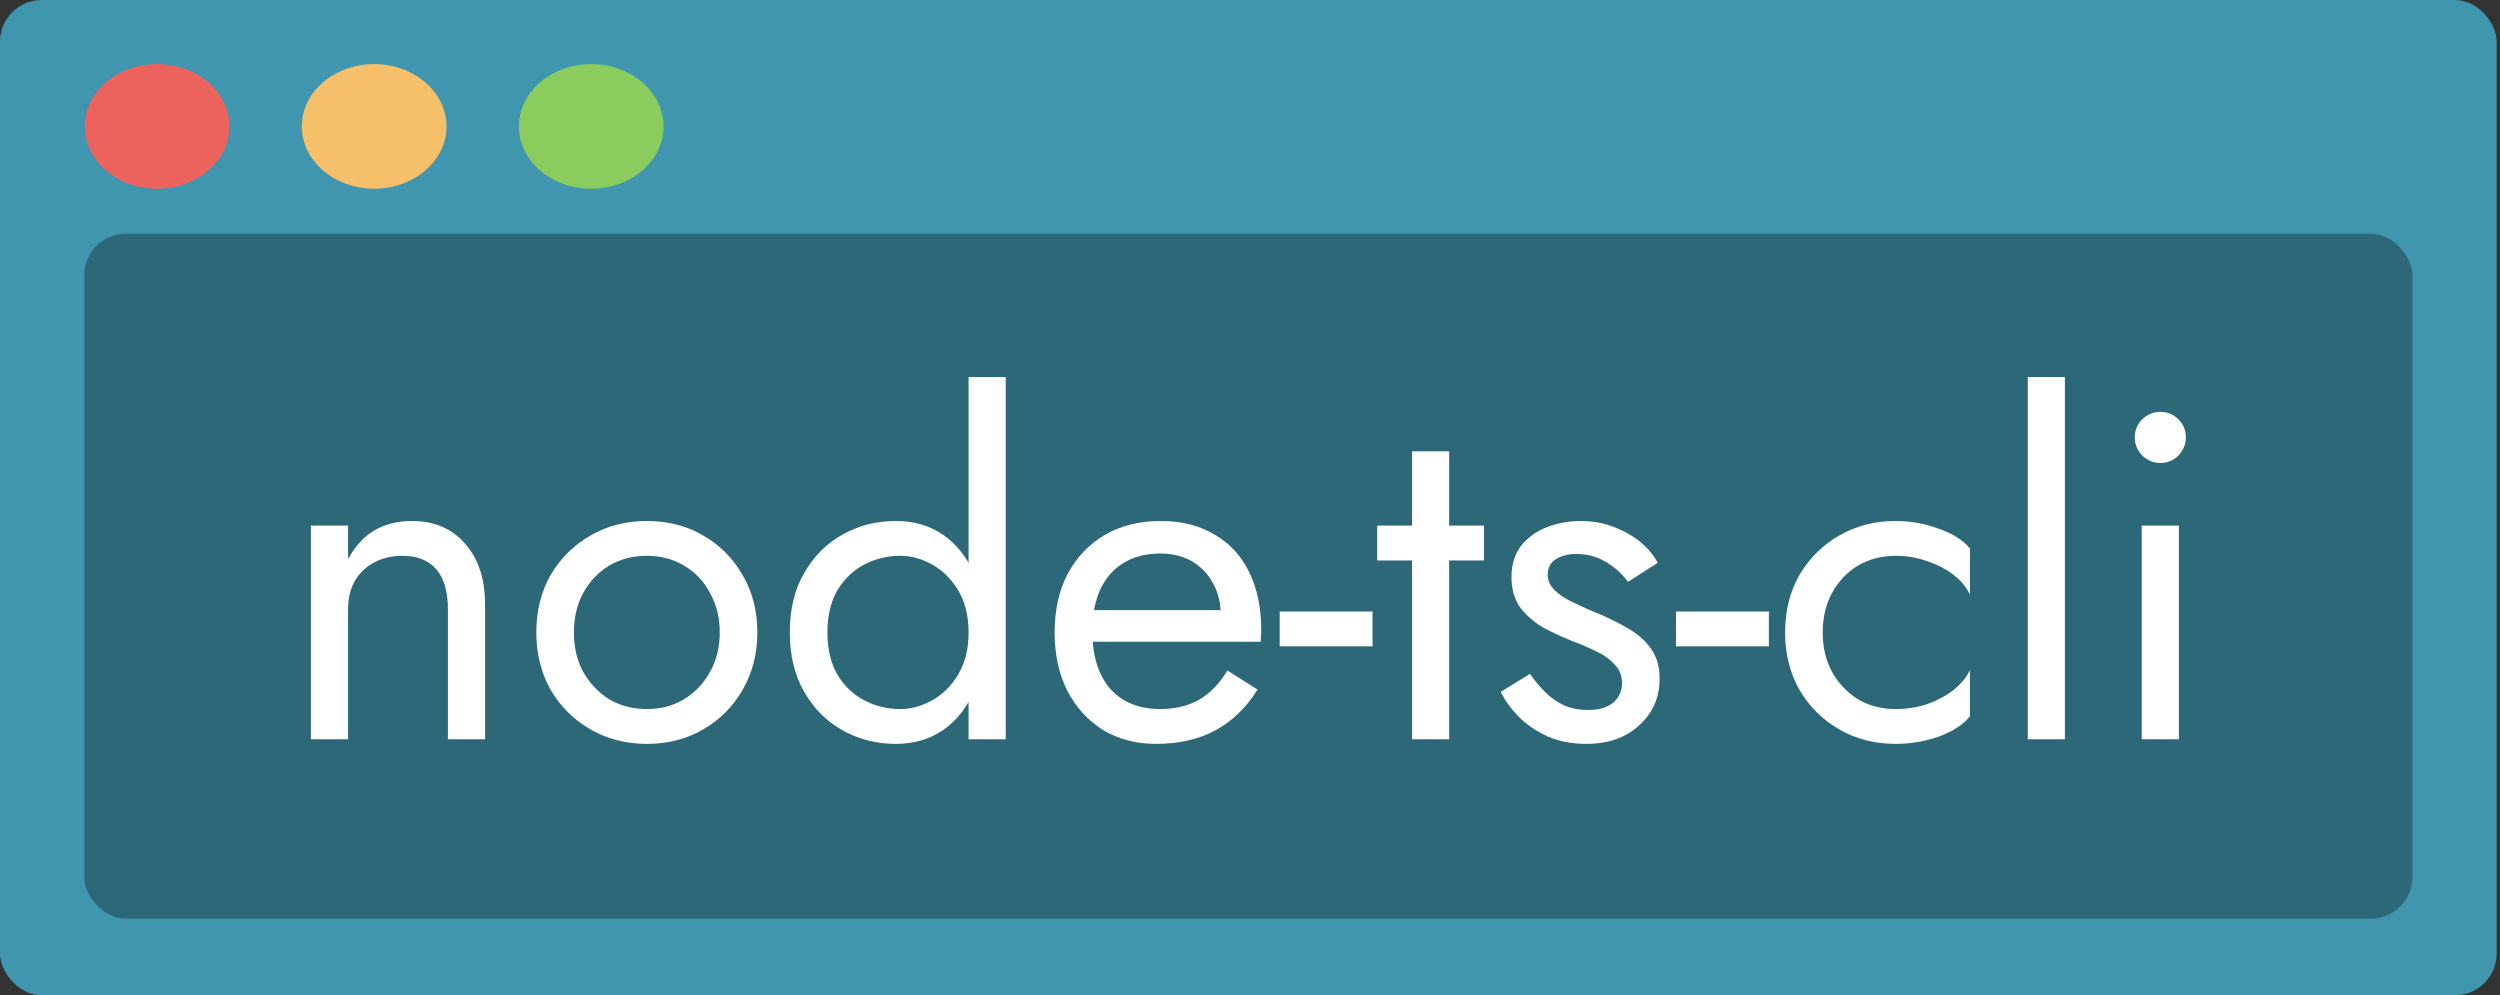 <svg width="633" height="252" viewBox="0 0 633 252" fill="none" xmlns="http://www.w3.org/2000/svg">
<rect x="0" y="0" width="633" height="252" fill="#333333" stroke="none"/>
<rect width="632.156" height="252" rx="10.582" fill="#4095AF"/>
<rect x="21.322" y="59.174" width="589.512" height="173.441" rx="10.582" fill="#2D6879"/>
<path d="M58.098 32.007C58.098 40.721 49.896 47.785 39.779 47.785C29.662 47.785 21.46 40.721 21.46 32.007C21.46 23.293 29.662 16.229 39.779 16.229C49.896 16.229 58.098 23.293 58.098 32.007Z" fill="#EC635E"/>
<ellipse cx="94.737" cy="32.007" rx="18.319" ry="15.778" fill="#F6BF6A"/>
<ellipse cx="149.694" cy="32.007" rx="18.319" ry="15.778" fill="#8ACD5E"/>
<path d="M113.41 154.253C113.41 149.786 112.43 146.415 110.47 144.142C108.511 141.869 105.65 140.732 101.888 140.732C99.144 140.732 96.714 141.32 94.598 142.496C92.56 143.593 90.953 145.161 89.777 147.199C88.68 149.237 88.131 151.588 88.131 154.253V187.174H78.725V133.09H88.131V141.555C89.934 138.263 92.168 135.833 94.833 134.266C97.576 132.698 100.712 131.914 104.239 131.914C109.961 131.914 114.468 133.835 117.76 137.675C121.13 141.438 122.816 146.572 122.816 153.078V187.174H113.41V154.253ZM135.795 160.132C135.795 154.645 137.01 149.786 139.44 145.553C141.948 141.32 145.318 137.989 149.551 135.559C153.784 133.129 158.526 131.914 163.777 131.914C169.107 131.914 173.849 133.129 178.004 135.559C182.236 137.989 185.568 141.32 187.998 145.553C190.506 149.786 191.76 154.645 191.76 160.132C191.76 165.54 190.506 170.4 187.998 174.711C185.568 178.944 182.236 182.275 178.004 184.705C173.849 187.135 169.107 188.35 163.777 188.35C158.526 188.35 153.784 187.135 149.551 184.705C145.318 182.275 141.948 178.944 139.44 174.711C137.01 170.4 135.795 165.54 135.795 160.132ZM145.318 160.132C145.318 163.894 146.102 167.226 147.67 170.126C149.316 173.026 151.51 175.338 154.254 177.063C157.076 178.709 160.25 179.532 163.777 179.532C167.305 179.532 170.44 178.709 173.183 177.063C176.005 175.338 178.2 173.026 179.767 170.126C181.413 167.226 182.236 163.894 182.236 160.132C182.236 156.37 181.413 153.038 179.767 150.138C178.2 147.16 176.005 144.847 173.183 143.201C170.44 141.555 167.305 140.732 163.777 140.732C160.25 140.732 157.076 141.555 154.254 143.201C151.51 144.847 149.316 147.16 147.67 150.138C146.102 153.038 145.318 156.37 145.318 160.132ZM245.244 95.466H254.65V187.174H245.244V95.466ZM199.978 160.132C199.978 154.253 201.193 149.237 203.623 145.083C206.053 140.85 209.306 137.597 213.382 135.324C217.457 133.051 221.925 131.914 226.785 131.914C231.331 131.914 235.289 133.051 238.66 135.324C242.03 137.597 244.656 140.85 246.537 145.083C248.497 149.237 249.477 154.253 249.477 160.132C249.477 165.932 248.497 170.949 246.537 175.182C244.656 179.414 242.03 182.667 238.66 184.94C235.289 187.213 231.331 188.35 226.785 188.35C221.925 188.35 217.457 187.213 213.382 184.94C209.306 182.667 206.053 179.414 203.623 175.182C201.193 170.949 199.978 165.932 199.978 160.132ZM209.502 160.132C209.502 164.286 210.325 167.814 211.971 170.714C213.695 173.614 215.968 175.809 218.79 177.298C221.612 178.787 224.669 179.532 227.961 179.532C230.704 179.532 233.408 178.787 236.073 177.298C238.738 175.809 240.933 173.614 242.657 170.714C244.382 167.814 245.244 164.286 245.244 160.132C245.244 155.978 244.382 152.451 242.657 149.55C240.933 146.65 238.738 144.456 236.073 142.966C233.408 141.477 230.704 140.732 227.961 140.732C224.669 140.732 221.612 141.477 218.79 142.966C215.968 144.456 213.695 146.65 211.971 149.55C210.325 152.451 209.502 155.978 209.502 160.132ZM292.663 188.35C287.647 188.35 283.179 187.174 279.26 184.823C275.419 182.393 272.401 179.061 270.206 174.829C268.09 170.596 267.032 165.697 267.032 160.132C267.032 154.489 268.129 149.55 270.324 145.318C272.597 141.085 275.732 137.793 279.73 135.442C283.806 133.09 288.509 131.914 293.839 131.914C299.169 131.914 303.715 133.051 307.477 135.324C311.318 137.519 314.257 140.693 316.295 144.847C318.333 149.002 319.352 153.94 319.352 159.662C319.352 160.21 319.313 160.798 319.235 161.425C319.235 161.974 319.235 162.327 319.235 162.484H273.028V154.489H311.828L308.065 159.897C308.3 159.505 308.536 158.917 308.771 158.133C309.006 157.271 309.123 156.566 309.123 156.017C309.123 152.803 308.457 150.021 307.125 147.669C305.871 145.318 304.107 143.476 301.834 142.143C299.561 140.811 296.896 140.145 293.839 140.145C290.233 140.145 287.137 140.928 284.55 142.496C282.042 143.985 280.083 146.18 278.672 149.08C277.339 151.902 276.634 155.39 276.555 159.544C276.555 163.777 277.222 167.382 278.554 170.361C279.887 173.34 281.846 175.613 284.433 177.18C287.02 178.748 290.155 179.532 293.839 179.532C297.523 179.532 300.776 178.748 303.597 177.18C306.419 175.534 308.81 173.065 310.769 169.773L318.412 174.594C315.59 179.14 312.024 182.589 307.713 184.94C303.48 187.213 298.463 188.35 292.663 188.35ZM324.014 163.659V154.841H347.529V163.659H324.014ZM348.7 133.09H375.742V141.908H348.7V133.09ZM357.518 114.278H366.924V187.174H357.518V114.278ZM387.409 170.596C388.507 172.242 389.761 173.771 391.172 175.182C392.582 176.592 394.189 177.729 395.992 178.591C397.873 179.375 399.911 179.767 402.106 179.767C404.771 179.767 406.848 179.179 408.337 178.003C409.905 176.749 410.689 175.064 410.689 172.948C410.689 171.066 410.062 169.499 408.808 168.245C407.632 166.912 406.103 165.815 404.222 164.953C402.341 164.012 400.342 163.15 398.226 162.366C395.875 161.425 393.484 160.328 391.054 159.074C388.703 157.741 386.704 156.056 385.058 154.018C383.49 151.902 382.706 149.276 382.706 146.141C382.706 142.927 383.529 140.262 385.175 138.146C386.9 136.029 389.094 134.462 391.759 133.443C394.503 132.424 397.325 131.914 400.225 131.914C403.125 131.914 405.829 132.385 408.337 133.325C410.924 134.266 413.197 135.52 415.157 137.088C417.116 138.655 418.645 140.458 419.742 142.496L412.217 147.317C410.728 145.279 408.847 143.593 406.574 142.261C404.379 140.928 401.871 140.262 399.049 140.262C397.089 140.262 395.404 140.693 393.993 141.555C392.582 142.418 391.877 143.75 391.877 145.553C391.877 146.964 392.426 148.218 393.523 149.315C394.62 150.413 396.031 151.392 397.756 152.255C399.48 153.117 401.283 153.94 403.164 154.724C406.299 155.978 409.16 157.349 411.747 158.839C414.334 160.25 416.372 161.974 417.861 164.012C419.429 166.05 420.212 168.676 420.212 171.889C420.212 176.592 418.488 180.512 415.039 183.647C411.669 186.782 407.201 188.35 401.636 188.35C398.03 188.35 394.777 187.723 391.877 186.469C388.977 185.136 386.508 183.451 384.47 181.413C382.51 179.375 381.021 177.298 380.002 175.182L387.409 170.596ZM424.365 163.659V154.841H447.88V163.659H424.365ZM461.514 160.132C461.514 163.894 462.298 167.226 463.865 170.126C465.511 173.026 467.706 175.338 470.449 177.063C473.271 178.709 476.446 179.532 479.973 179.532C482.873 179.532 485.577 179.101 488.086 178.238C490.672 177.298 492.906 176.083 494.787 174.594C496.668 173.026 498.001 171.38 498.785 169.656V181.413C496.904 183.608 494.199 185.332 490.672 186.586C487.223 187.762 483.657 188.35 479.973 188.35C474.721 188.35 469.979 187.135 465.747 184.705C461.514 182.275 458.143 178.944 455.635 174.711C453.205 170.4 451.99 165.54 451.99 160.132C451.99 154.645 453.205 149.786 455.635 145.553C458.143 141.32 461.514 137.989 465.747 135.559C469.979 133.129 474.721 131.914 479.973 131.914C483.657 131.914 487.223 132.541 490.672 133.796C494.199 134.971 496.904 136.656 498.785 138.851V150.609C498.001 148.806 496.668 147.16 494.787 145.67C492.906 144.181 490.672 143.005 488.086 142.143C485.577 141.203 482.873 140.732 479.973 140.732C476.446 140.732 473.271 141.555 470.449 143.201C467.706 144.847 465.511 147.16 463.865 150.138C462.298 153.038 461.514 156.37 461.514 160.132ZM513.427 95.466H522.833V187.174H513.427V95.466ZM540.524 110.751C540.524 108.948 541.151 107.42 542.406 106.166C543.738 104.912 545.267 104.284 546.991 104.284C548.794 104.284 550.322 104.912 551.576 106.166C552.83 107.42 553.458 108.948 553.458 110.751C553.458 112.475 552.83 114.004 551.576 115.336C550.322 116.591 548.794 117.218 546.991 117.218C545.267 117.218 543.738 116.591 542.406 115.336C541.151 114.004 540.524 112.475 540.524 110.751ZM542.288 133.09H551.694V187.174H542.288V133.09Z" fill="white"/>
</svg>
